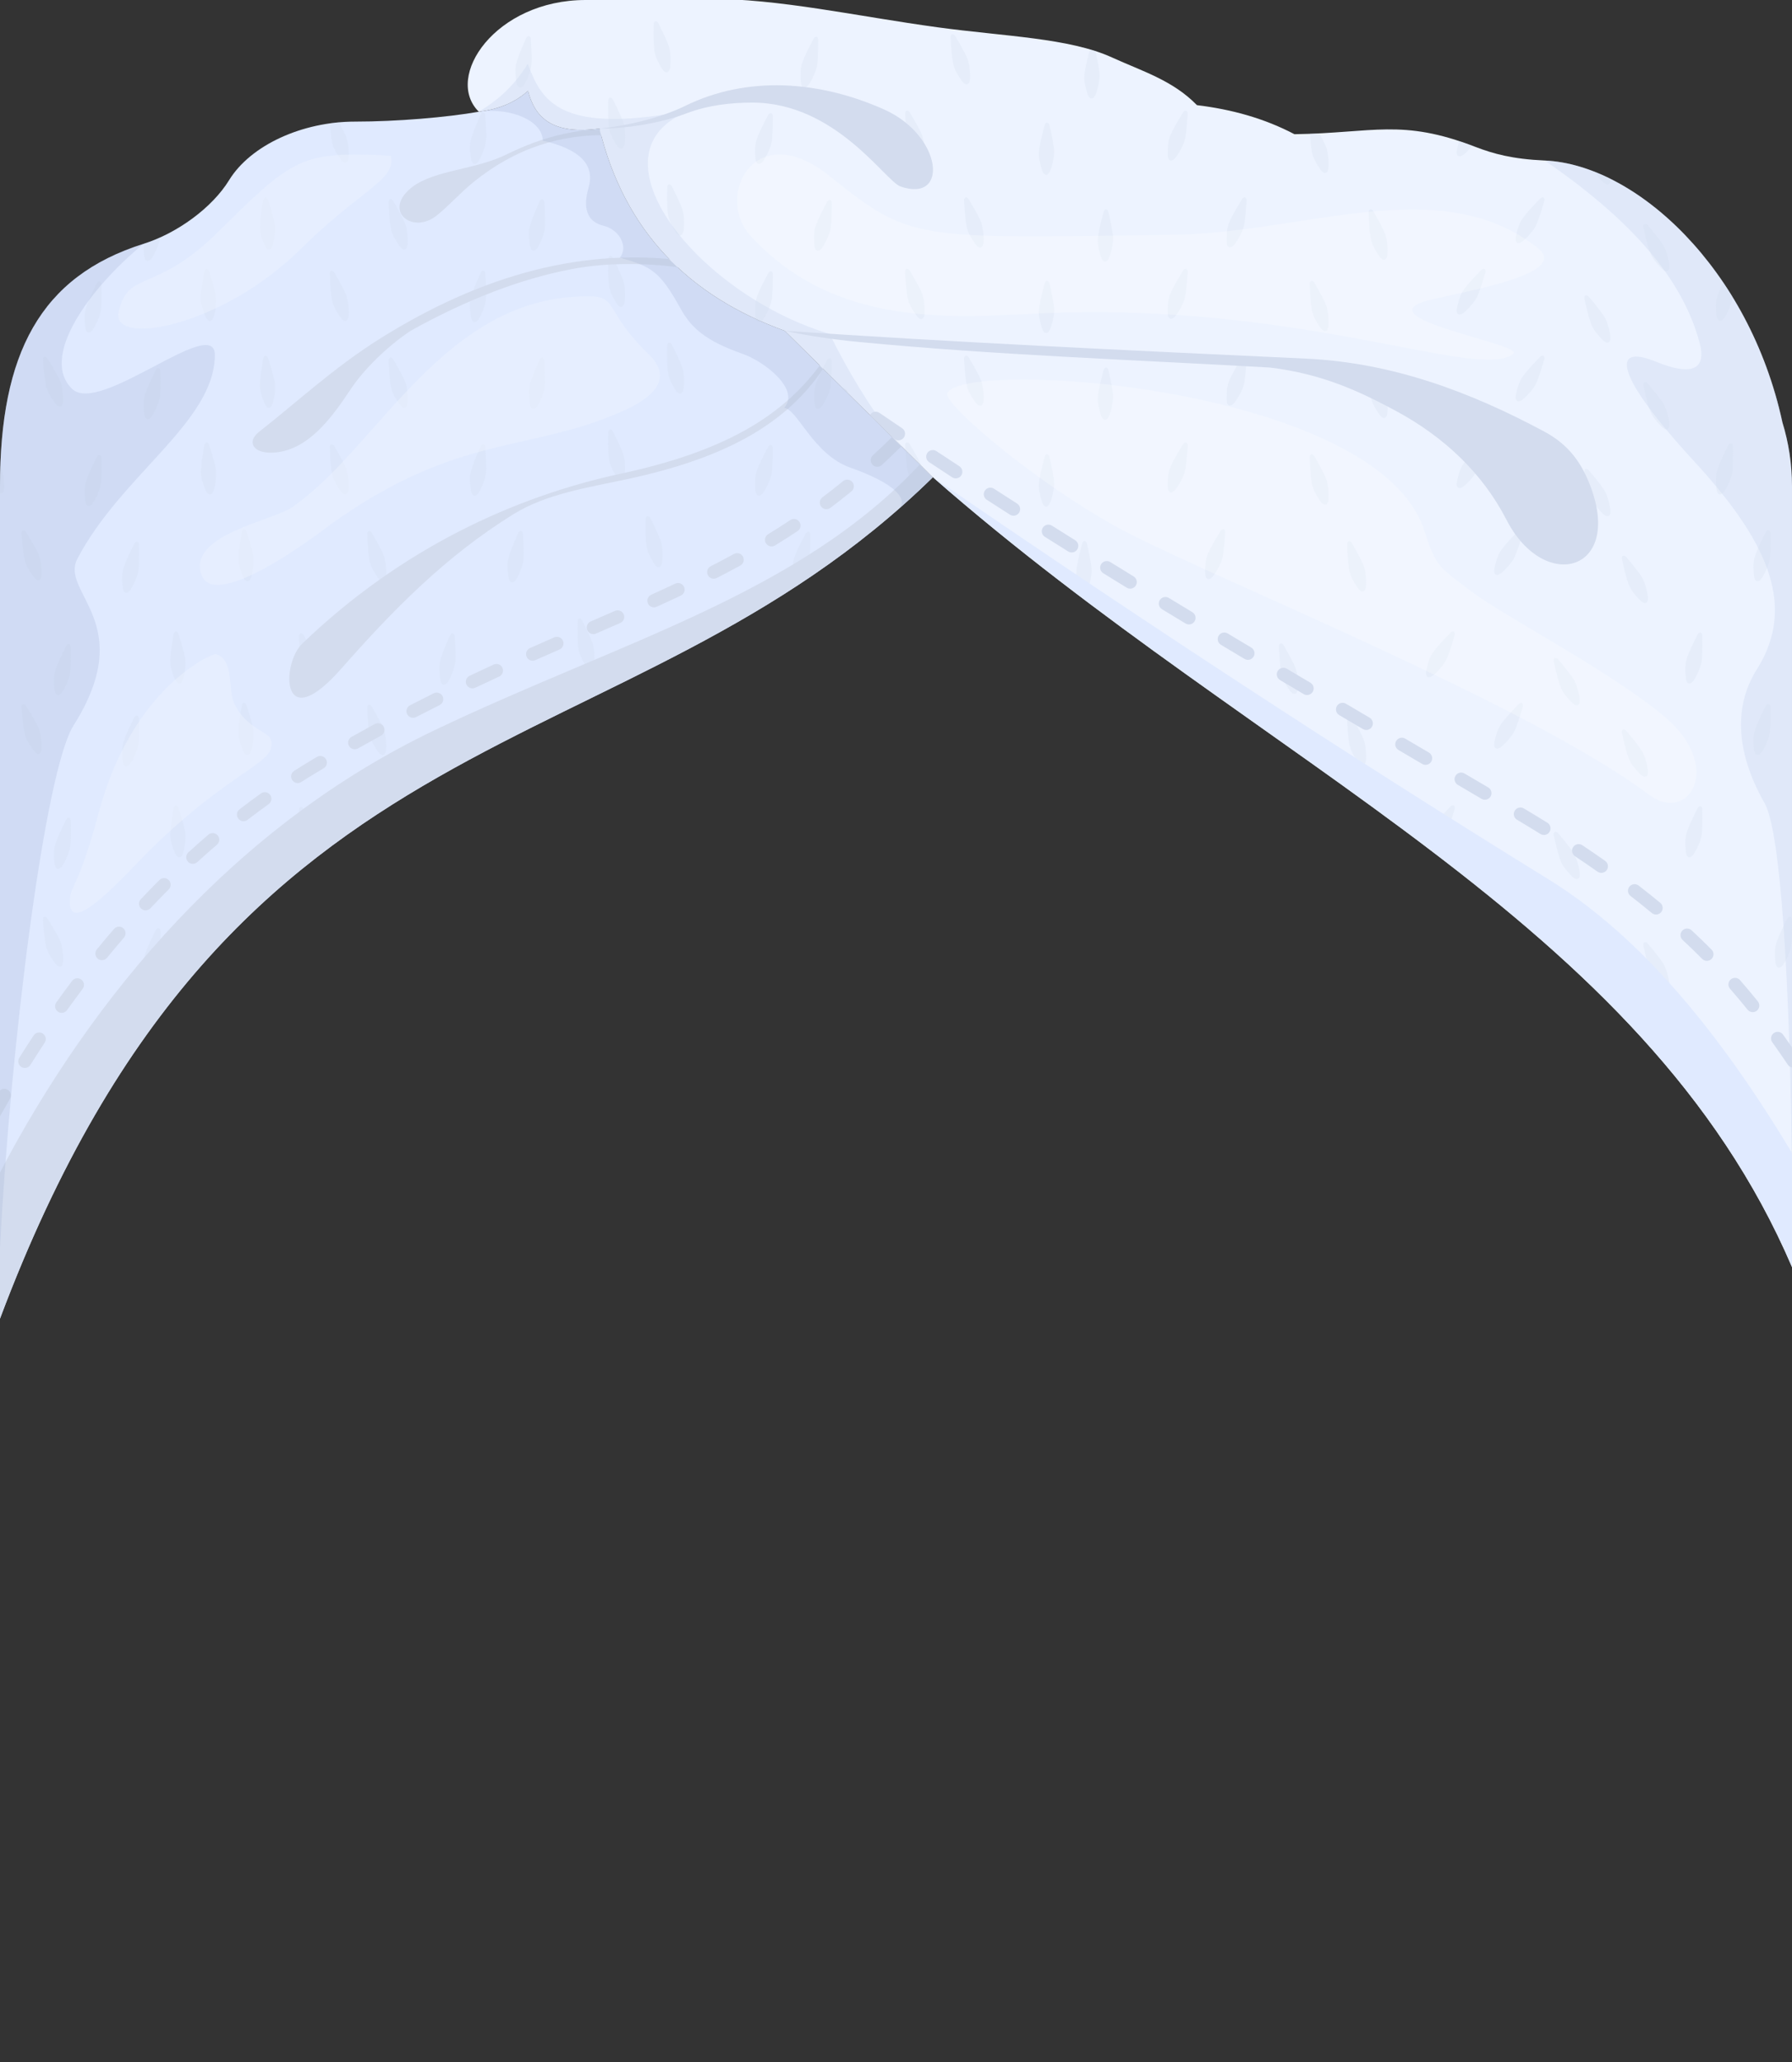<?xml version="1.0" encoding="UTF-8" standalone="no"?><!DOCTYPE svg PUBLIC "-//W3C//DTD SVG 1.1//EN" "http://www.w3.org/Graphics/SVG/1.1/DTD/svg11.dtd"><svg width="100%" height="100%" viewBox="0 0 300 345" version="1.1" xmlns="http://www.w3.org/2000/svg" xmlns:xlink="http://www.w3.org/1999/xlink" xml:space="preserve" xmlns:serif="http://www.serif.com/" style="fill-rule:evenodd;clip-rule:evenodd;stroke-linejoin:round;stroke-miterlimit:2;"><rect x="0" y="0" width="300" height="345" fill="#333333" stroke="none"/><g id="Robe"><g id="Towel"><path d="M156.165,79.854c-51.726,50.651 -116.87,36.071 -156.165,140.769l0,-139.243c0,-22.173 6.702,-35.133 24.038,-40.585c5.591,-1.757 11.481,-6.034 14.306,-10.637c3.635,-5.921 12.326,-9.812 21.092,-9.812c7,-0 15.375,-0.711 20.725,-1.651c3.7,-0.47 6.297,-1.742 8.234,-3.494c1.124,4.367 3.939,7.397 11.96,6.311c4.181,17.184 14.97,28.029 31.01,33.835l24.8,24.507Z" style="fill:#e0eaff;"/><path d="M0.058,77.917c0.039,0.081 0.076,0.159 0.109,0.234c0.483,1.072 0.59,3.014 0.546,3.516c-0.029,0.339 -0.12,0.763 -0.425,0.862c-0.096,0.032 -0.193,0.029 -0.288,-0l-0,-1.149c-0,-1.18 0.019,-2.334 0.058,-3.463Zm84.902,45.844c-0,-0.386 0.026,-0.767 0.099,-1.081c0.345,-1.477 1.442,-3.853 1.696,-4.424c0.06,-0.136 0.229,-0.378 0.463,-0.336c0.188,0.033 0.307,0.289 0.318,0.476c0.008,0.13 0.186,2.564 0.122,3.994c-0.9,0.453 -1.8,0.91 -2.698,1.371Zm68.773,-41.581c-0.082,-0.074 -0.159,-0.16 -0.23,-0.251c-0.179,-0.228 -1.205,-1.653 -1.461,-2.68c-0.276,-1.108 -0.405,-2.864 -0.467,-3.93l2.747,2.714c0.376,0.901 0.486,2.376 0.482,3.136c-0.356,0.34 -0.714,0.677 -1.071,1.011Zm-14.541,-19.099c-0.027,0.57 -0.067,1.129 -0.127,1.557c-0.163,1.165 -1.108,2.865 -1.412,3.266c-0.206,0.271 -0.509,0.581 -0.819,0.503c-0.311,-0.078 -0.438,-0.45 -0.485,-0.83c-0.035,-0.288 -0.179,-2.038 0.132,-3.049c0.26,-0.845 0.796,-1.978 1.256,-2.885l1.455,1.438Zm-11.779,-9.314c-0.14,0.101 -0.293,0.159 -0.449,0.12c-0.221,-0.055 -0.349,-0.261 -0.422,-0.512c0.289,0.133 0.579,0.263 0.871,0.392Zm-70.673,-33.3c0.427,0.769 0.923,1.704 1.195,2.362c0.448,1.087 0.493,3.032 0.433,3.532c-0.041,0.338 -0.145,0.759 -0.453,0.848c-0.307,0.09 -0.605,-0.167 -0.838,-0.471c-0.175,-0.23 -1.184,-1.668 -1.428,-2.697c-0.222,-0.942 -0.333,-2.348 -0.391,-3.405c0.492,-0.068 0.986,-0.124 1.482,-0.169Zm-29.948,19.273c-0.003,0.031 -0.006,0.061 -0.01,0.09c-0.132,1.168 -1.033,2.893 -1.327,3.302c-0.199,0.276 -0.493,0.594 -0.806,0.524c-0.313,-0.07 -0.449,-0.439 -0.506,-0.818c-0.03,-0.204 -0.135,-1.151 -0.09,-2.047c0.91,-0.287 1.828,-0.641 2.739,-1.051Zm52.611,-12.322c-0.315,-0.056 -0.467,-0.419 -0.54,-0.795c-0.056,-0.284 -0.319,-2.02 -0.079,-3.051c0.345,-1.476 1.442,-3.852 1.696,-4.423c0.06,-0.136 0.229,-0.378 0.463,-0.337c0.188,0.034 0.307,0.29 0.318,0.476c0.008,0.138 0.206,2.834 0.109,4.217c-0.082,1.172 -0.908,2.934 -1.184,3.355c-0.187,0.285 -0.467,0.615 -0.783,0.558Zm-54.754,136.419c-0.313,-0.07 -0.449,-0.438 -0.506,-0.817c-0.043,-0.286 -0.231,-2.033 0.053,-3.052c0.408,-1.46 1.606,-3.787 1.884,-4.346c0.066,-0.133 0.245,-0.368 0.477,-0.316c0.187,0.041 0.294,0.302 0.297,0.489c0.003,0.138 0.085,2.84 -0.072,4.217c-0.132,1.168 -1.033,2.892 -1.327,3.301c-0.199,0.277 -0.493,0.594 -0.806,0.524Zm39.541,-37.52c-0.307,0.09 -0.605,-0.167 -0.837,-0.472c-0.176,-0.23 -1.185,-1.667 -1.428,-2.697c-0.349,-1.476 -0.423,-4.092 -0.45,-4.716c-0.006,-0.148 0.036,-0.441 0.265,-0.507c0.183,-0.054 0.404,0.123 0.496,0.285c0.069,0.119 1.446,2.445 1.974,3.727c0.448,1.087 0.493,3.032 0.433,3.532c-0.041,0.338 -0.145,0.758 -0.453,0.848Zm-54.547,19.044c-0.312,-0.07 -0.449,-0.439 -0.505,-0.817c-0.043,-0.287 -0.232,-2.033 0.052,-3.052c0.408,-1.46 1.606,-3.787 1.885,-4.347c0.066,-0.132 0.245,-0.368 0.477,-0.316c0.186,0.042 0.294,0.303 0.297,0.49c0.002,0.137 0.084,2.839 -0.072,4.217c-0.133,1.168 -1.034,2.892 -1.328,3.301c-0.198,0.276 -0.493,0.594 -0.806,0.524Zm43.136,-1.926c-0.308,0.089 -0.606,-0.168 -0.838,-0.472c-0.176,-0.23 -1.185,-1.668 -1.428,-2.697c-0.349,-1.476 -0.423,-4.092 -0.45,-4.716c-0.006,-0.148 0.037,-0.441 0.265,-0.507c0.183,-0.054 0.404,0.122 0.496,0.284c0.069,0.12 1.446,2.446 1.974,3.728c0.449,1.086 0.493,3.031 0.433,3.531c-0.041,0.338 -0.145,0.759 -0.452,0.849Zm-22.743,0.017c-0.319,0.021 -0.555,-0.293 -0.717,-0.641c-0.122,-0.262 -0.799,-1.883 -0.815,-2.941c-0.024,-1.516 0.465,-4.087 0.572,-4.702c0.026,-0.146 0.131,-0.423 0.368,-0.439c0.191,-0.013 0.368,0.207 0.424,0.385c0.041,0.132 0.887,2.699 1.128,4.064c0.204,1.158 -0.17,3.067 -0.336,3.542c-0.112,0.322 -0.304,0.71 -0.624,0.732Zm-19.879,18.264c-0.304,0.1 -0.61,-0.147 -0.852,-0.444c-0.183,-0.224 -1.238,-1.629 -1.514,-2.65c-0.396,-1.463 -0.555,-4.076 -0.602,-4.699c-0.011,-0.148 0.023,-0.441 0.249,-0.515c0.181,-0.06 0.407,0.109 0.505,0.268c0.073,0.118 1.524,2.398 2.093,3.662c0.483,1.072 0.59,3.014 0.546,3.516c-0.029,0.339 -0.12,0.763 -0.425,0.862Zm1.722,23.589c-0.313,-0.07 -0.449,-0.439 -0.506,-0.818c-0.043,-0.286 -0.232,-2.032 0.053,-3.051c0.407,-1.461 1.606,-3.787 1.884,-4.347c0.066,-0.133 0.245,-0.368 0.477,-0.316c0.186,0.042 0.294,0.303 0.297,0.489c0.002,0.138 0.084,2.84 -0.072,4.217c-0.133,1.168 -1.033,2.893 -1.328,3.302c-0.198,0.276 -0.493,0.594 -0.805,0.524Zm115.085,-102.378c-0.31,-0.078 -0.437,-0.45 -0.484,-0.83c-0.035,-0.288 -0.179,-2.038 0.132,-3.05c0.445,-1.449 1.704,-3.744 1.996,-4.296c0.07,-0.131 0.255,-0.361 0.485,-0.303c0.185,0.046 0.286,0.31 0.285,0.496c-0.002,0.138 0.01,2.841 -0.182,4.214c-0.163,1.164 -1.108,2.865 -1.412,3.266c-0.206,0.271 -0.509,0.581 -0.82,0.503Zm-85.516,14.334c-0.319,0.021 -0.555,-0.293 -0.717,-0.641c-0.122,-0.262 -0.799,-1.883 -0.816,-2.941c-0.023,-1.516 0.465,-4.087 0.573,-4.702c0.026,-0.146 0.131,-0.423 0.368,-0.439c0.19,-0.013 0.368,0.207 0.424,0.385c0.041,0.132 0.887,2.699 1.128,4.064c0.204,1.158 -0.17,3.067 -0.336,3.542c-0.112,0.322 -0.304,0.71 -0.624,0.732Zm44.23,0.191c-0.315,-0.056 -0.467,-0.419 -0.54,-0.794c-0.055,-0.285 -0.319,-2.021 -0.079,-3.052c0.345,-1.476 1.442,-3.852 1.696,-4.423c0.06,-0.136 0.229,-0.378 0.463,-0.336c0.188,0.033 0.307,0.289 0.318,0.476c0.008,0.137 0.206,2.833 0.109,4.216c-0.082,1.173 -0.908,2.934 -1.184,3.355c-0.187,0.285 -0.467,0.615 -0.783,0.558Zm-32.899,16.909c-0.308,0.09 -0.606,-0.167 -0.838,-0.471c-0.176,-0.23 -1.185,-1.668 -1.428,-2.697c-0.349,-1.476 -0.423,-4.092 -0.45,-4.716c-0.006,-0.149 0.037,-0.441 0.265,-0.508c0.183,-0.053 0.404,0.123 0.496,0.285c0.069,0.12 1.446,2.446 1.974,3.727c0.449,1.087 0.493,3.032 0.433,3.532c-0.041,0.338 -0.145,0.759 -0.452,0.848Zm80.461,-16.914c-0.311,-0.078 -0.438,-0.451 -0.485,-0.831c-0.035,-0.287 -0.179,-2.038 0.132,-3.049c0.445,-1.449 1.704,-3.744 1.996,-4.296c0.07,-0.131 0.255,-0.362 0.486,-0.304c0.185,0.047 0.286,0.31 0.284,0.497c-0.002,0.138 0.01,2.841 -0.182,4.214c-0.162,1.164 -1.107,2.864 -1.412,3.266c-0.206,0.271 -0.508,0.581 -0.819,0.503Zm-103.204,16.932c-0.319,0.021 -0.555,-0.294 -0.717,-0.641c-0.122,-0.262 -0.799,-1.883 -0.815,-2.941c-0.024,-1.516 0.465,-4.087 0.572,-4.702c0.026,-0.147 0.131,-0.423 0.368,-0.439c0.191,-0.013 0.368,0.207 0.424,0.385c0.041,0.131 0.887,2.699 1.128,4.064c0.204,1.158 -0.17,3.067 -0.336,3.542c-0.112,0.322 -0.304,0.71 -0.624,0.732Zm80.313,-19.485c-0.312,0.071 -0.594,-0.203 -0.808,-0.52c-0.162,-0.24 -1.084,-1.735 -1.266,-2.778c-0.26,-1.493 -0.18,-4.109 -0.169,-4.734c0.002,-0.148 0.062,-0.438 0.294,-0.491c0.186,-0.042 0.396,0.147 0.479,0.314c0.061,0.124 1.298,2.527 1.749,3.838c0.383,1.111 0.312,3.055 0.223,3.551c-0.061,0.335 -0.19,0.749 -0.502,0.82Zm-36.082,19.676c-0.316,-0.056 -0.468,-0.419 -0.541,-0.795c-0.055,-0.284 -0.319,-2.02 -0.078,-3.051c0.344,-1.476 1.441,-3.852 1.695,-4.423c0.061,-0.136 0.229,-0.378 0.463,-0.337c0.188,0.034 0.307,0.29 0.318,0.476c0.008,0.138 0.206,2.834 0.109,4.217c-0.082,1.172 -0.908,2.934 -1.184,3.355c-0.187,0.285 -0.467,0.615 -0.782,0.558Zm-53.212,-15.4c-0.312,-0.07 -0.449,-0.439 -0.505,-0.817c-0.043,-0.287 -0.232,-2.033 0.052,-3.052c0.408,-1.46 1.606,-3.787 1.885,-4.347c0.066,-0.132 0.244,-0.368 0.477,-0.316c0.186,0.042 0.294,0.303 0.297,0.49c0.002,0.137 0.084,2.839 -0.072,4.217c-0.133,1.168 -1.034,2.892 -1.328,3.301c-0.199,0.276 -0.493,0.594 -0.806,0.524Zm-6.275,-14.52c-0.313,-0.07 -0.449,-0.438 -0.506,-0.817c-0.043,-0.286 -0.232,-2.033 0.053,-3.052c0.408,-1.46 1.606,-3.787 1.884,-4.346c0.066,-0.133 0.245,-0.368 0.477,-0.316c0.187,0.041 0.294,0.302 0.297,0.489c0.002,0.138 0.084,2.84 -0.072,4.217c-0.132,1.168 -1.033,2.892 -1.327,3.301c-0.199,0.277 -0.493,0.594 -0.806,0.524Zm43.135,-1.926c-0.307,0.09 -0.605,-0.167 -0.838,-0.471c-0.175,-0.231 -1.184,-1.668 -1.428,-2.698c-0.348,-1.476 -0.423,-4.092 -0.449,-4.716c-0.007,-0.148 0.036,-0.44 0.265,-0.507c0.183,-0.054 0.403,0.123 0.496,0.285c0.068,0.119 1.445,2.445 1.974,3.727c0.448,1.087 0.493,3.032 0.433,3.532c-0.041,0.338 -0.145,0.758 -0.453,0.848Zm-22.742,0.017c-0.32,0.022 -0.555,-0.293 -0.717,-0.64c-0.122,-0.263 -0.799,-1.883 -0.816,-2.941c-0.024,-1.516 0.465,-4.087 0.573,-4.703c0.026,-0.146 0.13,-0.422 0.368,-0.438c0.19,-0.013 0.368,0.206 0.423,0.384c0.042,0.132 0.887,2.699 1.128,4.064c0.205,1.158 -0.169,3.067 -0.335,3.543c-0.112,0.321 -0.304,0.709 -0.624,0.731Zm-28.609,14.308c-0.305,0.1 -0.61,-0.148 -0.853,-0.444c-0.183,-0.224 -1.238,-1.629 -1.514,-2.65c-0.396,-1.464 -0.555,-4.076 -0.601,-4.699c-0.012,-0.148 0.022,-0.442 0.248,-0.516c0.182,-0.059 0.408,0.11 0.505,0.269c0.073,0.117 1.524,2.398 2.093,3.662c0.483,1.071 0.59,3.014 0.547,3.516c-0.03,0.339 -0.121,0.762 -0.425,0.862Zm72.839,-14.116c-0.315,-0.057 -0.467,-0.419 -0.54,-0.795c-0.056,-0.284 -0.319,-2.021 -0.079,-3.051c0.345,-1.477 1.442,-3.853 1.696,-4.424c0.06,-0.135 0.229,-0.378 0.463,-0.336c0.188,0.033 0.307,0.29 0.318,0.476c0.008,0.138 0.206,2.833 0.109,4.216c-0.082,1.173 -0.908,2.934 -1.184,3.356c-0.187,0.284 -0.467,0.614 -0.783,0.558Zm24.671,-2.559c-0.313,0.072 -0.594,-0.202 -0.809,-0.52c-0.162,-0.24 -1.084,-1.735 -1.265,-2.777c-0.261,-1.494 -0.18,-4.11 -0.17,-4.735c0.003,-0.148 0.063,-0.437 0.295,-0.49c0.186,-0.043 0.395,0.146 0.478,0.314c0.062,0.123 1.298,2.527 1.75,3.837c0.383,1.112 0.312,3.056 0.223,3.551c-0.061,0.335 -0.19,0.749 -0.502,0.82Zm-39.884,16.87c-0.307,0.089 -0.605,-0.168 -0.837,-0.472c-0.176,-0.23 -1.185,-1.668 -1.428,-2.697c-0.349,-1.476 -0.423,-4.092 -0.45,-4.716c-0.006,-0.148 0.036,-0.441 0.265,-0.507c0.183,-0.054 0.404,0.122 0.496,0.284c0.069,0.12 1.446,2.446 1.974,3.728c0.448,1.086 0.493,3.031 0.433,3.531c-0.041,0.338 -0.145,0.759 -0.453,0.849Zm-54.547,19.044c-0.312,-0.07 -0.449,-0.439 -0.505,-0.818c-0.043,-0.286 -0.232,-2.032 0.052,-3.051c0.408,-1.461 1.606,-3.787 1.885,-4.347c0.066,-0.133 0.245,-0.368 0.477,-0.316c0.186,0.042 0.294,0.303 0.297,0.489c0.002,0.138 0.084,2.84 -0.072,4.217c-0.133,1.168 -1.034,2.893 -1.328,3.302c-0.198,0.276 -0.493,0.594 -0.806,0.524Zm89.294,-4.276c-0.312,0.071 -0.594,-0.203 -0.808,-0.52c-0.162,-0.24 -1.084,-1.735 -1.266,-2.778c-0.26,-1.493 -0.18,-4.109 -0.169,-4.734c0.002,-0.148 0.062,-0.438 0.294,-0.491c0.186,-0.042 0.396,0.147 0.479,0.314c0.061,0.124 1.298,2.527 1.749,3.838c0.383,1.111 0.313,3.055 0.223,3.551c-0.06,0.335 -0.19,0.748 -0.502,0.82Zm-92.373,14.11c-0.305,0.1 -0.61,-0.147 -0.853,-0.444c-0.183,-0.224 -1.238,-1.629 -1.514,-2.65c-0.396,-1.464 -0.555,-4.076 -0.601,-4.699c-0.012,-0.148 0.022,-0.442 0.248,-0.516c0.182,-0.059 0.408,0.11 0.505,0.269c0.073,0.118 1.524,2.398 2.093,3.662c0.483,1.072 0.59,3.014 0.547,3.516c-0.03,0.339 -0.121,0.762 -0.425,0.862Zm14.491,2.121c-0.312,-0.07 -0.449,-0.438 -0.505,-0.817c-0.043,-0.287 -0.232,-2.033 0.052,-3.052c0.408,-1.46 1.606,-3.787 1.885,-4.346c0.066,-0.133 0.244,-0.368 0.477,-0.317c0.186,0.042 0.294,0.303 0.297,0.49c0.002,0.138 0.084,2.839 -0.072,4.217c-0.133,1.168 -1.034,2.892 -1.328,3.301c-0.199,0.276 -0.493,0.594 -0.806,0.524Zm20.393,-1.909c-0.319,0.022 -0.555,-0.293 -0.717,-0.64c-0.122,-0.263 -0.799,-1.884 -0.816,-2.941c-0.023,-1.516 0.465,-4.088 0.573,-4.703c0.026,-0.146 0.131,-0.422 0.368,-0.439c0.19,-0.013 0.368,0.207 0.424,0.385c0.041,0.132 0.887,2.699 1.128,4.064c0.204,1.158 -0.17,3.067 -0.336,3.543c-0.112,0.321 -0.304,0.709 -0.624,0.731Zm3.594,-84.588c-0.32,0.022 -0.555,-0.293 -0.717,-0.64c-0.122,-0.262 -0.799,-1.883 -0.816,-2.941c-0.023,-1.516 0.465,-4.087 0.573,-4.703c0.026,-0.146 0.13,-0.422 0.368,-0.438c0.19,-0.013 0.368,0.206 0.423,0.385c0.042,0.131 0.887,2.699 1.128,4.064c0.205,1.157 -0.169,3.066 -0.335,3.542c-0.112,0.321 -0.304,0.71 -0.624,0.731Zm12.873,11.938c-0.307,0.09 -0.605,-0.167 -0.838,-0.471c-0.175,-0.23 -1.184,-1.668 -1.428,-2.697c-0.348,-1.476 -0.423,-4.092 -0.449,-4.716c-0.007,-0.149 0.036,-0.441 0.265,-0.508c0.183,-0.053 0.403,0.123 0.496,0.285c0.068,0.12 1.445,2.446 1.974,3.728c0.448,1.086 0.493,3.031 0.433,3.531c-0.041,0.338 -0.145,0.759 -0.453,0.848Zm9.869,-11.955c-0.307,0.09 -0.605,-0.167 -0.837,-0.471c-0.176,-0.23 -1.185,-1.668 -1.429,-2.698c-0.348,-1.475 -0.423,-4.091 -0.449,-4.716c-0.007,-0.148 0.036,-0.44 0.265,-0.507c0.183,-0.053 0.403,0.123 0.496,0.285c0.069,0.12 1.445,2.446 1.974,3.727c0.448,1.087 0.493,3.032 0.433,3.532c-0.041,0.338 -0.145,0.758 -0.453,0.848Zm-53.004,13.882c-0.313,-0.07 -0.449,-0.439 -0.506,-0.818c-0.043,-0.286 -0.232,-2.032 0.053,-3.051c0.408,-1.461 1.606,-3.787 1.884,-4.347c0.066,-0.133 0.245,-0.368 0.477,-0.316c0.187,0.042 0.294,0.303 0.297,0.489c0.002,0.138 0.084,2.84 -0.072,4.217c-0.132,1.169 -1.033,2.893 -1.327,3.302c-0.199,0.276 -0.493,0.594 -0.806,0.524Zm64.623,-1.718c-0.315,-0.056 -0.467,-0.419 -0.54,-0.795c-0.056,-0.284 -0.319,-2.02 -0.079,-3.051c0.345,-1.476 1.442,-3.852 1.696,-4.423c0.06,-0.136 0.229,-0.378 0.463,-0.337c0.188,0.034 0.307,0.29 0.318,0.476c0.008,0.138 0.206,2.834 0.109,4.217c-0.082,1.172 -0.908,2.934 -1.184,3.355c-0.187,0.285 -0.467,0.615 -0.783,0.558Zm-44.23,-0.191c-0.32,0.021 -0.555,-0.294 -0.717,-0.641c-0.122,-0.262 -0.799,-1.883 -0.816,-2.941c-0.024,-1.516 0.465,-4.087 0.573,-4.702c0.026,-0.146 0.13,-0.423 0.368,-0.439c0.19,-0.013 0.368,0.207 0.423,0.385c0.042,0.132 0.887,2.699 1.128,4.064c0.205,1.158 -0.169,3.067 -0.335,3.542c-0.112,0.322 -0.304,0.71 -0.624,0.732Zm68.901,-2.367c-0.313,0.071 -0.594,-0.203 -0.809,-0.52c-0.162,-0.24 -1.084,-1.735 -1.265,-2.778c-0.261,-1.493 -0.18,-4.109 -0.17,-4.734c0.003,-0.148 0.063,-0.438 0.295,-0.491c0.186,-0.042 0.395,0.147 0.478,0.314c0.062,0.124 1.298,2.527 1.75,3.838c0.383,1.111 0.312,3.055 0.223,3.551c-0.061,0.335 -0.19,0.748 -0.502,0.82Zm-14.802,-9.397c-0.315,-0.056 -0.467,-0.419 -0.54,-0.795c-0.055,-0.284 -0.319,-2.021 -0.079,-3.051c0.345,-1.477 1.442,-3.853 1.696,-4.424c0.06,-0.135 0.229,-0.378 0.463,-0.336c0.188,0.034 0.307,0.29 0.318,0.476c0.008,0.138 0.206,2.834 0.109,4.216c-0.082,1.173 -0.908,2.935 -1.184,3.356c-0.187,0.284 -0.467,0.614 -0.783,0.558Zm-64.623,28.193c-0.313,-0.07 -0.449,-0.439 -0.506,-0.818c-0.043,-0.286 -0.231,-2.032 0.053,-3.052c0.408,-1.46 1.606,-3.786 1.884,-4.346c0.066,-0.133 0.245,-0.368 0.477,-0.316c0.187,0.042 0.294,0.302 0.297,0.489c0.003,0.138 0.085,2.84 -0.072,4.217c-0.132,1.168 -1.033,2.893 -1.327,3.302c-0.199,0.276 -0.493,0.594 -0.806,0.524Zm89.294,-4.276c-0.313,0.071 -0.594,-0.203 -0.809,-0.521c-0.161,-0.24 -1.083,-1.735 -1.265,-2.777c-0.261,-1.494 -0.18,-4.11 -0.17,-4.734c0.003,-0.149 0.063,-0.438 0.295,-0.491c0.186,-0.043 0.396,0.147 0.479,0.314c0.061,0.123 1.298,2.527 1.749,3.837c0.383,1.112 0.312,3.056 0.223,3.552c-0.061,0.335 -0.19,0.748 -0.502,0.82Zm-46.159,2.349c-0.307,0.09 -0.605,-0.167 -0.837,-0.471c-0.176,-0.23 -1.185,-1.668 -1.429,-2.698c-0.348,-1.475 -0.423,-4.091 -0.449,-4.716c-0.007,-0.148 0.036,-0.44 0.265,-0.507c0.183,-0.053 0.403,0.123 0.496,0.285c0.069,0.12 1.445,2.446 1.974,3.727c0.448,1.087 0.493,3.032 0.433,3.532c-0.041,0.338 -0.145,0.758 -0.453,0.848Zm-57.627,-0.194c-0.304,0.099 -0.61,-0.148 -0.852,-0.445c-0.183,-0.224 -1.238,-1.628 -1.514,-2.65c-0.396,-1.463 -0.555,-4.076 -0.602,-4.699c-0.011,-0.148 0.023,-0.441 0.249,-0.515c0.181,-0.06 0.407,0.11 0.505,0.269c0.073,0.117 1.524,2.397 2.093,3.661c0.483,1.072 0.59,3.015 0.546,3.516c-0.029,0.339 -0.12,0.763 -0.425,0.863Zm34.885,0.211c-0.32,0.022 -0.555,-0.293 -0.717,-0.64c-0.122,-0.262 -0.799,-1.883 -0.816,-2.941c-0.023,-1.516 0.465,-4.087 0.573,-4.703c0.026,-0.146 0.13,-0.422 0.368,-0.438c0.19,-0.013 0.368,0.206 0.423,0.385c0.042,0.131 0.887,2.699 1.128,4.064c0.205,1.157 -0.169,3.066 -0.335,3.542c-0.112,0.321 -0.304,0.71 -0.624,0.731Zm44.23,0.192c-0.315,-0.056 -0.467,-0.419 -0.54,-0.795c-0.055,-0.284 -0.319,-2.021 -0.079,-3.051c0.345,-1.477 1.442,-3.853 1.696,-4.424c0.06,-0.135 0.229,-0.378 0.463,-0.336c0.188,0.034 0.307,0.29 0.318,0.476c0.008,0.138 0.206,2.834 0.109,4.216c-0.082,1.173 -0.908,2.935 -1.184,3.356c-0.187,0.284 -0.467,0.614 -0.783,0.558Z" style="fill:#d3dcee;fill-opacity:0.25;"/><path d="M138.033,60.017l0.686,0.237c-6.723,11.217 -18.489,16.655 -33.896,19.952c-6.376,1.365 -13.35,2.424 -18.795,5.785c-11.394,7.032 -20.249,16.076 -28.923,25.917c-10.19,11.562 -9.999,-0.863 -6.52,-4.206c16.641,-15.99 35.597,-24.633 53.408,-28.464c16.98,-3.653 27.387,-9.511 34.04,-19.221Zm-21.851,-16.17l0.101,1.271c-6.658,-1.121 -13.973,-1.362 -20.655,-0.077c-8.406,1.618 -17.351,4.996 -26.885,10.306c-3.882,2.583 -7.835,6.445 -10.075,9.835c-3.364,5.089 -7.147,9.977 -12.501,10.517c-3.778,0.381 -4.955,-1.76 -2.824,-3.426c6.326,-4.945 12.525,-10.75 20.193,-15.565c16.943,-10.642 34.42,-15.682 52.646,-12.861Zm-13.853,-21.211c-8.39,-0.311 -16.095,2.195 -23.043,7.813c-2.23,1.803 -4.319,4.157 -6.225,5.649c-3.871,3.031 -8.606,-0.495 -4.748,-4.207c3.487,-3.354 10.242,-3.288 15.746,-5.709c1.82,-0.8 9.17,-4.895 18.306,-4.507l-0.036,0.961Zm51.66,55.068l2.176,2.15c-51.726,50.651 -116.87,36.071 -156.165,140.769l-0,-24.46c15.486,-29.552 39.412,-58.099 72.861,-74.043c31.135,-14.842 60.749,-22.667 81.128,-44.416Z" style="fill:#d3dcee;"/><path d="M-0,182.439c0.347,-0.298 0.858,-0.36 1.275,-0.118c0.528,0.306 0.708,0.983 0.402,1.51c-0.567,0.978 -1.126,1.961 -1.677,2.95l-0,-4.342Zm150.912,-107.776c-0.017,0.02 -0.036,0.04 -0.055,0.059c-1.081,1.068 -2.161,2.097 -3.241,3.089c-0.45,0.412 -1.149,0.382 -1.562,-0.067c-0.412,-0.449 -0.383,-1.149 0.067,-1.561c1.06,-0.974 2.121,-1.984 3.182,-3.033c0.013,-0.013 0.027,-0.025 0.04,-0.037l1.569,1.55Zm-28.033,18.018c0.535,-0.293 1.207,-0.096 1.5,0.44c0.292,0.535 0.095,1.207 -0.44,1.499c-1.306,0.714 -2.623,1.408 -3.951,2.087c-0.543,0.278 -1.209,0.062 -1.487,-0.481c-0.277,-0.543 -0.062,-1.209 0.481,-1.487c1.31,-0.67 2.609,-1.354 3.897,-2.058Zm-19.923,9.526c0.558,-0.245 1.21,0.009 1.455,0.568c0.245,0.559 -0.01,1.211 -0.568,1.456c-1.341,0.587 -2.697,1.178 -4.071,1.775c-0.559,0.243 -1.211,-0.013 -1.454,-0.573c-0.243,-0.559 0.014,-1.211 0.573,-1.454c1.371,-0.596 2.726,-1.186 4.065,-1.772Zm38.184,-21.708c0.472,-0.386 1.169,-0.315 1.555,0.157c0.385,0.473 0.315,1.169 -0.157,1.555c-1.174,0.958 -2.349,1.878 -3.527,2.765c-0.487,0.366 -1.181,0.268 -1.547,-0.219c-0.367,-0.487 -0.269,-1.181 0.218,-1.547c1.155,-0.87 2.307,-1.772 3.458,-2.711Zm-58.496,30.687c0.554,-0.256 1.211,-0.014 1.466,0.54c0.256,0.554 0.014,1.211 -0.54,1.467c-1.319,0.608 -2.655,1.233 -4.008,1.876c-0.551,0.261 -1.21,0.027 -1.472,-0.524c-0.262,-0.551 -0.027,-1.211 0.524,-1.473c1.36,-0.646 2.704,-1.274 4.03,-1.886Zm-10.034,4.808c0.546,-0.272 1.21,-0.05 1.482,0.496c0.272,0.546 0.05,1.21 -0.495,1.482c-1.298,0.648 -2.613,1.314 -3.943,2.002c-0.542,0.279 -1.21,0.067 -1.489,-0.475c-0.28,-0.542 -0.068,-1.209 0.474,-1.489c1.341,-0.692 2.664,-1.363 3.971,-2.016Zm40.427,-18.342c0.552,-0.26 1.211,-0.023 1.471,0.529c0.26,0.551 0.024,1.21 -0.528,1.471c-1.334,0.628 -2.681,1.25 -4.043,1.868c-0.555,0.252 -1.211,0.005 -1.463,-0.55c-0.252,-0.556 -0.005,-1.211 0.55,-1.463c1.352,-0.614 2.69,-1.23 4.013,-1.855Zm19.264,-10.638c0.508,-0.337 1.195,-0.199 1.532,0.309c0.338,0.508 0.199,1.195 -0.309,1.532c-1.252,0.832 -2.51,1.633 -3.776,2.408c-0.52,0.318 -1.201,0.155 -1.519,-0.365c-0.319,-0.521 -0.155,-1.202 0.365,-1.52c1.243,-0.761 2.478,-1.547 3.707,-2.364Zm-39.515,19.625c0.559,-0.245 1.211,0.01 1.456,0.569c0.245,0.559 -0.01,1.211 -0.569,1.456c-1.334,0.584 -2.685,1.18 -4.053,1.789c-0.557,0.248 -1.211,-0.003 -1.459,-0.56c-0.248,-0.557 0.003,-1.211 0.56,-1.459c1.372,-0.611 2.727,-1.208 4.065,-1.795Zm-30.049,14.5c0.536,-0.292 1.208,-0.094 1.499,0.442c0.292,0.536 0.094,1.207 -0.442,1.499c-1.274,0.693 -2.563,1.407 -3.868,2.142c-0.531,0.299 -1.205,0.111 -1.505,-0.42c-0.299,-0.532 -0.111,-1.206 0.42,-1.506c1.315,-0.74 2.613,-1.459 3.896,-2.157Zm-9.679,5.501c0.525,-0.311 1.203,-0.138 1.514,0.387c0.311,0.524 0.138,1.203 -0.387,1.514c-0.215,0.128 -0.431,0.256 -0.648,0.385c-1.044,0.623 -2.078,1.261 -3.103,1.916c-0.514,0.328 -1.197,0.178 -1.526,-0.336c-0.328,-0.514 -0.177,-1.198 0.337,-1.527c1.044,-0.666 2.097,-1.317 3.16,-1.951c0.218,-0.13 0.436,-0.259 0.653,-0.388Zm-33.976,28.788c0.399,-0.462 1.098,-0.512 1.559,-0.113c0.461,0.398 0.512,1.097 0.113,1.558c-0.959,1.11 -1.904,2.234 -2.835,3.374c-0.387,0.472 -1.083,0.542 -1.556,0.156c-0.472,-0.386 -0.542,-1.083 -0.156,-1.555c0.945,-1.155 1.903,-2.296 2.875,-3.42Zm24.604,-22.682c0.495,-0.355 1.186,-0.242 1.542,0.254c0.356,0.496 0.242,1.187 -0.254,1.542c-1.19,0.854 -2.366,1.73 -3.529,2.626c-0.482,0.373 -1.177,0.283 -1.55,-0.2c-0.372,-0.483 -0.282,-1.177 0.201,-1.55c1.182,-0.912 2.379,-1.803 3.59,-2.672Zm-31.615,31.372c0.367,-0.487 1.06,-0.585 1.548,-0.218c0.487,0.367 0.584,1.061 0.217,1.548c-0.883,1.172 -1.753,2.357 -2.609,3.555c-0.354,0.496 -1.045,0.611 -1.541,0.256c-0.497,-0.354 -0.612,-1.045 -0.257,-1.541c0.867,-1.214 1.748,-2.414 2.642,-3.6Zm22.816,-24.468c0.464,-0.396 1.162,-0.342 1.558,0.122c0.396,0.464 0.342,1.162 -0.122,1.558c-1.114,0.952 -2.214,1.923 -3.3,2.913c-0.45,0.411 -1.15,0.379 -1.561,-0.072c-0.411,-0.451 -0.379,-1.15 0.072,-1.561c1.104,-1.006 2.221,-1.993 3.353,-2.96Zm-8.202,7.593c0.431,-0.431 1.131,-0.431 1.563,-0c0.431,0.431 0.431,1.131 0,1.563c-1.036,1.036 -2.058,2.09 -3.067,3.161c-0.418,0.444 -1.118,0.465 -1.562,0.046c-0.444,-0.418 -0.465,-1.118 -0.047,-1.562c1.024,-1.086 2.061,-2.156 3.113,-3.208Zm-21.048,25.994c0.336,-0.509 1.022,-0.649 1.531,-0.313c0.509,0.336 0.65,1.022 0.313,1.531c-0.809,1.225 -1.604,2.462 -2.387,3.709c-0.324,0.517 -1.006,0.674 -1.523,0.35c-0.517,-0.324 -0.673,-1.007 -0.349,-1.524c0.791,-1.262 1.596,-2.513 2.415,-3.753Z" style="fill:#d3dcee;"/><path d="M80.486,18.651c3.528,-0.501 6.029,-1.75 7.909,-3.45c1.124,4.367 3.939,7.397 11.96,6.311c4.181,17.184 14.97,28.029 31.01,33.835l24.8,24.507c-1.82,1.783 -3.657,3.484 -5.508,5.113c1.172,-1.519 -0.674,-4.03 -8.323,-6.733c-6.157,-2.176 -8.787,-9.685 -11.04,-10c2.683,-3.102 -3.303,-7.743 -6.98,-9.032c-6.221,-2.181 -8.599,-4.346 -10.385,-7.579c-3.538,-6.4 -4.943,-7.013 -10.171,-8.518c1.475,-1.733 0.006,-4.66 -2.707,-5.328c-3.623,-0.892 -3.13,-4.242 -2.507,-6.439c1.392,-4.912 -3.599,-6.85 -7.679,-7.81c-0.067,-3.398 -5.384,-5.488 -10.379,-4.877Zm69.514,66.89c-1.071,0.931 -2.148,1.838 -3.229,2.722l3.229,-2.722Zm-150,123.235l0,-127.396c0,-22.173 6.702,-35.133 24.038,-40.585c-9.103,7.446 -17.46,19.024 -11.944,24.288c4.654,4.442 23.914,-12.623 23.876,-5.665c-0.06,11.183 -15.636,20.002 -23.007,34.052c-3.016,5.75 10.254,10.668 -0.652,27.912c-4.808,7.603 -10.568,53.513 -12.311,87.394Z" style="fill:#a2b3d5;fill-opacity:0.25;"/><path d="M104.48,68.676c-15.838,7.142 -27.602,3.653 -49.172,19.087c-0.016,0.011 -19.399,15.214 -21.627,8.284c-2.113,-6.574 11.866,-8.892 15.179,-11.148c14.451,-9.841 25.624,-35.93 50.222,-35.295c4.239,0.11 2.431,2.83 9.388,9.546c1.668,1.611 5.007,5.469 -3.99,9.526Zm-39.071,-42.616c1.037,4.025 -4.987,5.621 -15.024,15.554c-13.359,13.22 -31.754,16.322 -30.529,10.645c1.543,-7.159 6.109,-3.042 16.548,-13.343c12.665,-12.497 13.91,-13.671 29.005,-12.856Zm-20.131,97.552c1.385,4.141 -5.726,4.456 -20.007,18.437c-3.868,3.787 -14.274,15.819 -13.536,8.166c0.2,-2.075 1.667,-2.502 4.779,-14.185c5.612,-21.069 19.062,-26.746 19.626,-26.584c2.916,0.838 2.139,5.492 2.837,7.599c1.448,4.368 5.928,5.451 6.301,6.567Z" style="fill:#f1f6ff;fill-opacity:0.4;"/><path d="M80.161,18.695c-5.881,-5.804 2.762,-18.695 17.882,-18.695l20.27,-0.215c12.294,-0 24.89,2.905 38.695,4.788c11.177,1.524 21.991,1.768 29.161,5.043c5.029,2.298 10.161,3.812 14.214,7.979c5.787,0.698 11.27,2.205 16.323,4.86c13.261,-0.199 17.919,-2.645 30.262,2.109c3.036,1.169 6.229,2.052 11.646,2.293c15.258,0.678 34.214,18.073 39.78,43.809c1.044,3.388 1.606,6.986 1.606,10.714l0,130.615c-24.973,-58.293 -88.484,-83.65 -143.825,-132.15c-0.003,0.003 -0.006,0.006 -0.01,0.009l-24.8,-24.507c-16.04,-5.806 -26.829,-16.651 -31.01,-33.835c-8.021,1.086 -10.836,-1.944 -11.96,-6.311c-1.937,1.752 -4.534,3.024 -8.234,3.494Z" style="fill:#edf3ff;"/><path d="M149.77,73.534l-18.405,-18.187c-16.04,-5.806 -26.829,-16.651 -31.01,-33.835c-8.021,1.086 -10.836,-1.944 -11.96,-6.311c-1.937,1.752 -4.534,3.024 -8.234,3.494c2.982,-1.793 5.805,-4.142 8.194,-8.013c2.295,6.011 5.068,12.29 27.935,7.568c-19.066,6.288 -0.114,30.81 22.592,37.617c3.135,6.342 6.739,12.254 10.888,17.667Zm108.844,-46.677c15.258,0.678 34.214,18.073 39.78,43.809c1.044,3.388 1.606,6.986 1.606,10.714l0,115.847c-0.299,-32.795 -1.895,-58.116 -4.575,-62.825c-5.289,-9.291 -4.819,-16.874 -1.305,-22.413c6.991,-11.019 1.198,-22.109 -10.651,-34.972c-13.164,-14.292 -13.786,-19.563 -6.303,-16.52c6.845,2.783 8.373,0.715 7.39,-3.044c-3.096,-11.831 -12.989,-21.664 -25.942,-30.596Z" style="fill:#b9caeb;fill-opacity:0.25;"/><path d="M126.542,53.375c-0.029,-0.101 -0.049,-0.209 -0.062,-0.318c-0.035,-0.287 -0.179,-2.038 0.132,-3.049c0.445,-1.449 1.704,-3.744 1.996,-4.296c0.07,-0.131 0.255,-0.362 0.485,-0.304c0.185,0.047 0.286,0.31 0.285,0.497c-0.002,0.138 0.01,2.841 -0.182,4.214c-0.163,1.164 -1.108,2.864 -1.412,3.265c-0.103,0.136 -0.231,0.281 -0.371,0.383c-0.292,-0.129 -0.582,-0.259 -0.871,-0.392Zm11.195,8.268c0.328,-0.648 0.618,-1.181 0.74,-1.412c0.07,-0.131 0.255,-0.361 0.485,-0.303c0.185,0.046 0.286,0.31 0.285,0.497c-0.001,0.094 0.004,1.402 -0.055,2.656l-1.455,-1.438Zm13.838,13.676c-0.02,-0.35 -0.033,-0.626 -0.041,-0.78c-0.008,-0.148 0.031,-0.441 0.259,-0.51c0.182,-0.056 0.405,0.118 0.499,0.278c0.07,0.119 1.476,2.428 2.02,3.703c0.004,0.008 0.007,0.015 0.01,0.023l-2.747,-2.714Zm40.188,32.592c0.501,-0.888 0.998,-1.678 1.176,-1.968c0.077,-0.127 0.276,-0.345 0.503,-0.273c0.182,0.058 0.266,0.327 0.253,0.513c-0.008,0.102 -0.096,1.617 -0.254,2.946c-0.559,-0.405 -1.119,-0.811 -1.678,-1.218Zm46.967,33.771c0.002,-0.096 0.013,-0.195 0.029,-0.293c0.046,-0.286 0.395,-2.008 0.975,-2.892c0.832,-1.268 2.679,-3.122 3.114,-3.571c0.103,-0.106 0.345,-0.276 0.551,-0.156c0.164,0.096 0.188,0.377 0.134,0.556c-0.04,0.132 -0.781,2.732 -1.347,3.997c-0.481,1.072 -1.862,2.443 -2.267,2.743c-0.113,0.084 -0.244,0.17 -0.379,0.231c-0.269,-0.205 -0.539,-0.41 -0.81,-0.615Zm17.198,13.778c0.796,-0.913 1.648,-1.771 1.926,-2.057c0.103,-0.107 0.345,-0.277 0.55,-0.157c0.165,0.096 0.189,0.378 0.135,0.557c-0.032,0.104 -0.503,1.757 -0.98,3.068c-0.541,-0.472 -1.085,-0.942 -1.631,-1.411Zm44.072,-0.102c-0,0.895 -0.02,1.997 -0.106,2.727c-0.138,1.167 -1.045,2.888 -1.341,3.296c-0.2,0.275 -0.496,0.592 -0.808,0.52c-0.312,-0.071 -0.447,-0.44 -0.502,-0.819c-0.042,-0.287 -0.224,-2.034 0.065,-3.052c0.413,-1.458 1.621,-3.78 1.902,-4.338c0.066,-0.133 0.246,-0.367 0.478,-0.314c0.186,0.042 0.293,0.303 0.295,0.49c0.001,0.065 0.017,0.696 0.017,1.49Zm-2.185,-87.154c-0.023,-0.001 -0.047,-0.004 -0.07,-0.009c-0.312,-0.072 -0.447,-0.441 -0.502,-0.82c-0.025,-0.171 -0.1,-0.86 -0.095,-1.605c0.235,0.802 0.458,1.614 0.667,2.434Zm-7.771,-18.53c-0.006,0.064 -0.012,0.125 -0.019,0.184c-0.138,1.168 -1.045,2.888 -1.341,3.296c-0.2,0.276 -0.496,0.592 -0.808,0.521c-0.313,-0.071 -0.447,-0.441 -0.503,-0.82c-0.041,-0.286 -0.223,-2.033 0.066,-3.051c0.212,-0.749 0.634,-1.726 1.032,-2.575c0.538,0.796 1.063,1.611 1.573,2.445Zm-20.442,-19.758c0.016,0.335 -0.019,0.75 -0.299,0.888c-0.288,0.142 -0.625,-0.059 -0.907,-0.319c-0.169,-0.155 -0.987,-0.968 -1.527,-1.783c0.91,0.356 1.822,0.761 2.733,1.214Zm-23.119,-5.537c-0.553,0.681 -1.177,1.276 -1.427,1.462c-0.273,0.203 -0.65,0.416 -0.927,0.255c-0.277,-0.162 -0.295,-0.554 -0.234,-0.933c0.028,-0.17 0.163,-0.851 0.391,-1.56c0.706,0.232 1.437,0.49 2.197,0.776Zm-25.604,-2.063c0.404,0.739 0.851,1.599 1.103,2.216c0.444,1.088 0.48,3.034 0.418,3.533c-0.041,0.338 -0.147,0.758 -0.455,0.847c-0.308,0.088 -0.605,-0.17 -0.836,-0.475c-0.175,-0.231 -1.178,-1.672 -1.418,-2.703c-0.214,-0.926 -0.32,-2.299 -0.375,-3.349c0.535,-0.02 1.056,-0.043 1.563,-0.069Zm-37.492,-13.771c0.183,0.812 0.586,2.667 0.682,3.752c0.103,1.171 -0.435,3.041 -0.642,3.5c-0.14,0.31 -0.365,0.68 -0.685,0.674c-0.32,-0.006 -0.528,-0.34 -0.659,-0.7c-0.099,-0.272 -0.633,-1.945 -0.557,-3.001c0.101,-1.422 0.736,-3.736 0.944,-4.508c0.311,0.091 0.616,0.185 0.917,0.283Zm1.616,35.216c-0.32,-0.006 -0.528,-0.34 -0.659,-0.7c-0.099,-0.272 -0.632,-1.945 -0.557,-3c0.108,-1.513 0.818,-4.032 0.979,-4.636c0.038,-0.143 0.166,-0.409 0.404,-0.405c0.191,0.004 0.349,0.238 0.389,0.421c0.029,0.134 0.649,2.765 0.771,4.146c0.103,1.171 -0.435,3.041 -0.642,3.5c-0.14,0.31 -0.365,0.681 -0.685,0.674Zm36.942,11.626c-0.308,0.088 -0.605,-0.17 -0.836,-0.475c-0.175,-0.231 -1.178,-1.672 -1.418,-2.703c-0.342,-1.477 -0.407,-4.093 -0.431,-4.718c-0.006,-0.148 0.038,-0.44 0.267,-0.506c0.183,-0.053 0.403,0.125 0.495,0.287c0.068,0.12 1.436,2.451 1.96,3.735c0.444,1.088 0.48,3.034 0.418,3.533c-0.041,0.338 -0.147,0.758 -0.455,0.847Zm32.053,-14.772c-0.276,-0.161 -0.295,-0.554 -0.234,-0.932c0.046,-0.286 0.396,-2.007 0.976,-2.892c0.831,-1.268 2.679,-3.121 3.114,-3.57c0.103,-0.107 0.345,-0.277 0.55,-0.157c0.165,0.097 0.189,0.378 0.135,0.557c-0.04,0.132 -0.781,2.731 -1.348,3.996c-0.48,1.073 -1.862,2.443 -2.266,2.744c-0.273,0.203 -0.65,0.416 -0.927,0.254Zm25.174,4.709c-0.288,0.142 -0.625,-0.06 -0.907,-0.319c-0.213,-0.196 -1.457,-1.437 -1.875,-2.408c-0.6,-1.393 -1.128,-3.956 -1.262,-4.566c-0.032,-0.145 -0.041,-0.441 0.172,-0.546c0.172,-0.084 0.419,0.051 0.539,0.194c0.088,0.106 1.848,2.158 2.591,3.328c0.63,0.992 1.012,2.9 1.04,3.403c0.019,0.34 -0.011,0.772 -0.298,0.914Zm-165.229,-5.944c-0.313,0.071 -0.594,-0.203 -0.809,-0.521c-0.161,-0.24 -1.083,-1.735 -1.265,-2.777c-0.261,-1.494 -0.18,-4.11 -0.17,-4.734c0.003,-0.149 0.063,-0.438 0.295,-0.491c0.186,-0.043 0.396,0.147 0.479,0.314c0.061,0.123 1.298,2.527 1.749,3.837c0.383,1.112 0.312,3.056 0.223,3.552c-0.061,0.335 -0.19,0.748 -0.502,0.82Zm91.854,1.988c-0.306,-0.097 -0.409,-0.476 -0.432,-0.858c-0.018,-0.289 -0.053,-2.045 0.32,-3.036c0.535,-1.418 1.933,-3.631 2.259,-4.164c0.078,-0.126 0.277,-0.345 0.504,-0.272c0.181,0.057 0.266,0.327 0.252,0.513c-0.01,0.138 -0.165,2.836 -0.442,4.194c-0.235,1.152 -1.284,2.791 -1.613,3.172c-0.222,0.258 -0.543,0.549 -0.848,0.451Zm26.017,2.063c-0.308,0.089 -0.605,-0.169 -0.836,-0.474c-0.175,-0.231 -1.178,-1.673 -1.418,-2.703c-0.342,-1.477 -0.407,-4.093 -0.431,-4.718c-0.006,-0.148 0.039,-0.44 0.267,-0.506c0.184,-0.053 0.403,0.124 0.495,0.287c0.068,0.12 1.436,2.451 1.96,3.735c0.444,1.088 0.481,3.033 0.419,3.533c-0.042,0.338 -0.148,0.758 -0.456,0.846Zm-56.68,12.286c-0.32,-0.006 -0.528,-0.341 -0.659,-0.7c-0.099,-0.272 -0.633,-1.946 -0.557,-3.001c0.108,-1.512 0.818,-4.031 0.979,-4.635c0.038,-0.144 0.166,-0.41 0.404,-0.405c0.191,0.003 0.349,0.238 0.389,0.42c0.029,0.135 0.649,2.766 0.771,4.146c0.103,1.172 -0.435,3.041 -0.642,3.5c-0.14,0.311 -0.365,0.681 -0.685,0.675Zm-10.918,-14.322c-0.307,0.094 -0.607,-0.16 -0.844,-0.461c-0.178,-0.228 -1.205,-1.653 -1.461,-2.68c-0.367,-1.471 -0.474,-4.086 -0.508,-4.71c-0.008,-0.148 0.031,-0.441 0.259,-0.51c0.182,-0.056 0.405,0.118 0.5,0.279c0.07,0.118 1.475,2.427 2.019,3.702c0.462,1.081 0.531,3.026 0.477,3.526c-0.037,0.339 -0.136,0.76 -0.442,0.854Zm31.712,11.929c-0.306,-0.097 -0.409,-0.477 -0.432,-0.859c-0.018,-0.289 -0.053,-2.045 0.32,-3.035c0.535,-1.419 1.933,-3.631 2.259,-4.164c0.078,-0.127 0.277,-0.345 0.503,-0.273c0.182,0.058 0.267,0.327 0.253,0.513c-0.01,0.138 -0.166,2.836 -0.442,4.195c-0.235,1.152 -1.284,2.79 -1.613,3.172c-0.222,0.257 -0.543,0.548 -0.848,0.451Zm-41.581,0.026c-0.307,0.094 -0.607,-0.159 -0.844,-0.461c-0.179,-0.227 -1.205,-1.653 -1.461,-2.679c-0.367,-1.471 -0.474,-4.086 -0.508,-4.71c-0.008,-0.148 0.031,-0.441 0.259,-0.511c0.182,-0.056 0.405,0.118 0.499,0.279c0.07,0.119 1.476,2.428 2.02,3.702c0.462,1.082 0.53,3.026 0.477,3.527c-0.037,0.338 -0.136,0.76 -0.442,0.853Zm-17.513,-11.418c-0.311,-0.078 -0.438,-0.45 -0.485,-0.83c-0.035,-0.288 -0.179,-2.038 0.132,-3.049c0.445,-1.45 1.704,-3.744 1.996,-4.297c0.07,-0.131 0.255,-0.361 0.485,-0.303c0.185,0.046 0.286,0.31 0.285,0.497c-0.002,0.137 0.01,2.84 -0.182,4.213c-0.163,1.164 -1.108,2.865 -1.412,3.266c-0.206,0.271 -0.509,0.581 -0.819,0.503Zm27.382,25.938c-0.307,0.094 -0.607,-0.16 -0.844,-0.461c-0.178,-0.228 -1.205,-1.653 -1.461,-2.68c-0.367,-1.471 -0.474,-4.086 -0.508,-4.71c-0.008,-0.148 0.031,-0.441 0.259,-0.51c0.182,-0.056 0.405,0.118 0.5,0.279c0.07,0.119 1.475,2.427 2.019,3.702c0.462,1.081 0.531,3.026 0.477,3.526c-0.037,0.339 -0.136,0.76 -0.442,0.854Zm67.598,2.037c-0.308,0.088 -0.605,-0.17 -0.836,-0.475c-0.175,-0.231 -1.178,-1.673 -1.418,-2.703c-0.342,-1.477 -0.407,-4.093 -0.431,-4.718c-0.006,-0.148 0.039,-0.44 0.267,-0.506c0.184,-0.053 0.403,0.124 0.495,0.287c0.068,0.12 1.436,2.451 1.96,3.735c0.444,1.088 0.481,3.033 0.419,3.533c-0.042,0.338 -0.148,0.758 -0.456,0.847Zm-46.811,0.329c-0.32,-0.006 -0.528,-0.34 -0.659,-0.7c-0.099,-0.272 -0.632,-1.945 -0.557,-3c0.108,-1.513 0.818,-4.032 0.979,-4.636c0.038,-0.143 0.166,-0.409 0.404,-0.404c0.191,0.003 0.349,0.237 0.389,0.42c0.029,0.134 0.649,2.765 0.771,4.146c0.103,1.171 -0.435,3.041 -0.642,3.5c-0.14,0.311 -0.365,0.681 -0.685,0.674Zm20.794,-2.393c-0.306,-0.097 -0.409,-0.476 -0.432,-0.858c-0.018,-0.289 -0.053,-2.045 0.32,-3.035c0.535,-1.419 1.933,-3.632 2.259,-4.165c0.078,-0.126 0.277,-0.345 0.504,-0.272c0.181,0.057 0.266,0.327 0.252,0.513c-0.01,0.138 -0.165,2.836 -0.442,4.194c-0.235,1.152 -1.284,2.791 -1.613,3.172c-0.222,0.258 -0.543,0.549 -0.848,0.451Zm48.201,-0.753c-0.276,-0.161 -0.295,-0.554 -0.234,-0.932c0.046,-0.286 0.396,-2.007 0.976,-2.892c0.831,-1.268 2.679,-3.121 3.114,-3.57c0.103,-0.107 0.345,-0.276 0.55,-0.157c0.165,0.097 0.189,0.378 0.135,0.557c-0.04,0.132 -0.781,2.731 -1.348,3.996c-0.48,1.073 -1.862,2.443 -2.266,2.744c-0.273,0.203 -0.65,0.416 -0.927,0.254Zm15.305,-9.811c-0.288,0.142 -0.625,-0.059 -0.907,-0.319c-0.213,-0.196 -1.457,-1.436 -1.875,-2.408c-0.6,-1.393 -1.128,-3.956 -1.263,-4.566c-0.032,-0.145 -0.04,-0.44 0.173,-0.546c0.171,-0.084 0.419,0.051 0.539,0.195c0.088,0.106 1.848,2.157 2.591,3.327c0.63,0.993 1.012,2.9 1.04,3.403c0.019,0.34 -0.011,0.772 -0.298,0.914Zm9.869,14.52c-0.288,0.142 -0.625,-0.06 -0.907,-0.319c-0.213,-0.196 -1.457,-1.437 -1.875,-2.408c-0.6,-1.393 -1.128,-3.956 -1.262,-4.566c-0.032,-0.145 -0.041,-0.441 0.172,-0.546c0.172,-0.084 0.419,0.051 0.539,0.194c0.088,0.106 1.848,2.158 2.591,3.328c0.63,0.992 1.012,2.9 1.04,3.403c0.019,0.34 -0.011,0.772 -0.298,0.914Zm-57.227,12.627c-0.308,0.089 -0.605,-0.169 -0.836,-0.474c-0.175,-0.231 -1.178,-1.673 -1.418,-2.703c-0.342,-1.477 -0.407,-4.094 -0.431,-4.718c-0.006,-0.148 0.038,-0.441 0.267,-0.506c0.183,-0.053 0.403,0.124 0.495,0.286c0.068,0.12 1.436,2.452 1.96,3.735c0.444,1.089 0.48,3.034 0.418,3.534c-0.041,0.338 -0.147,0.758 -0.455,0.846Zm-46.811,0.33c-0.32,-0.006 -0.528,-0.34 -0.659,-0.7c-0.099,-0.272 -0.633,-1.945 -0.557,-3.001c0.108,-1.512 0.818,-4.031 0.979,-4.635c0.038,-0.143 0.166,-0.409 0.404,-0.405c0.191,0.004 0.349,0.238 0.389,0.42c0.029,0.135 0.649,2.766 0.771,4.147c0.103,1.171 -0.435,3.04 -0.642,3.5c-0.14,0.31 -0.365,0.68 -0.685,0.674Zm20.794,-2.393c-0.306,-0.097 -0.409,-0.476 -0.432,-0.859c-0.018,-0.289 -0.053,-2.045 0.32,-3.035c0.535,-1.419 1.933,-3.631 2.259,-4.164c0.078,-0.126 0.277,-0.345 0.503,-0.273c0.182,0.058 0.267,0.328 0.253,0.514c-0.01,0.137 -0.166,2.836 -0.442,4.194c-0.235,1.152 -1.284,2.791 -1.613,3.172c-0.222,0.258 -0.543,0.548 -0.848,0.451Zm48.201,-0.753c-0.277,-0.161 -0.295,-0.554 -0.234,-0.932c0.046,-0.286 0.396,-2.007 0.976,-2.892c0.831,-1.268 2.679,-3.122 3.114,-3.57c0.103,-0.107 0.345,-0.277 0.55,-0.157c0.165,0.096 0.189,0.378 0.135,0.556c-0.04,0.132 -0.781,2.732 -1.348,3.997c-0.48,1.073 -1.862,2.443 -2.266,2.743c-0.273,0.203 -0.65,0.417 -0.927,0.255Zm43.747,1.104c-0.313,-0.071 -0.447,-0.44 -0.503,-0.819c-0.041,-0.287 -0.223,-2.034 0.066,-3.052c0.413,-1.458 1.621,-3.78 1.902,-4.338c0.066,-0.133 0.246,-0.367 0.478,-0.315c0.186,0.043 0.293,0.304 0.295,0.491c0.002,0.138 0.073,2.84 -0.089,4.217c-0.138,1.167 -1.045,2.888 -1.341,3.296c-0.2,0.275 -0.496,0.592 -0.808,0.52Zm-18.573,3.604c-0.288,0.142 -0.625,-0.059 -0.907,-0.318c-0.213,-0.196 -1.457,-1.437 -1.875,-2.409c-0.6,-1.392 -1.128,-3.956 -1.263,-4.566c-0.032,-0.145 -0.04,-0.44 0.173,-0.545c0.171,-0.085 0.419,0.051 0.539,0.194c0.088,0.106 1.848,2.158 2.591,3.328c0.63,0.992 1.012,2.9 1.04,3.403c0.019,0.34 -0.011,0.772 -0.298,0.913Zm-25.174,-33.747c-0.277,-0.162 -0.295,-0.554 -0.234,-0.933c0.046,-0.285 0.396,-2.007 0.976,-2.891c0.831,-1.268 2.679,-3.122 3.114,-3.571c0.103,-0.106 0.345,-0.276 0.55,-0.156c0.165,0.096 0.189,0.377 0.135,0.556c-0.04,0.132 -0.781,2.731 -1.348,3.997c-0.48,1.072 -1.862,2.442 -2.266,2.743c-0.273,0.203 -0.65,0.416 -0.927,0.255Zm-62.72,46.705c-0.32,-0.006 -0.527,-0.34 -0.658,-0.7c-0.1,-0.272 -0.633,-1.946 -0.558,-3.001c0.108,-1.512 0.818,-4.031 0.979,-4.635c0.038,-0.143 0.166,-0.41 0.404,-0.405c0.191,0.004 0.349,0.238 0.389,0.42c0.03,0.135 0.649,2.766 0.771,4.147c0.103,1.171 -0.435,3.04 -0.642,3.5c-0.139,0.31 -0.364,0.68 -0.685,0.674Zm35.399,16.788c-0.308,0.088 -0.604,-0.17 -0.836,-0.475c-0.175,-0.231 -1.178,-1.672 -1.417,-2.703c-0.343,-1.477 -0.407,-4.093 -0.431,-4.718c-0.006,-0.148 0.038,-0.44 0.267,-0.506c0.183,-0.053 0.403,0.125 0.495,0.287c0.068,0.12 1.436,2.451 1.959,3.735c0.444,1.088 0.481,3.034 0.419,3.533c-0.042,0.338 -0.148,0.758 -0.456,0.847Zm47.358,1.892c-0.287,0.142 -0.625,-0.059 -0.907,-0.319c-0.213,-0.196 -1.456,-1.436 -1.875,-2.408c-0.599,-1.393 -1.127,-3.956 -1.262,-4.566c-0.032,-0.145 -0.041,-0.44 0.173,-0.546c0.171,-0.084 0.419,0.051 0.538,0.195c0.088,0.106 1.849,2.157 2.592,3.327c0.63,0.993 1.011,2.9 1.039,3.403c0.019,0.34 -0.011,0.772 -0.298,0.914Zm-35.946,-19.01c-0.308,0.089 -0.604,-0.17 -0.836,-0.475c-0.175,-0.23 -1.178,-1.672 -1.417,-2.703c-0.343,-1.477 -0.407,-4.093 -0.432,-4.717c-0.005,-0.149 0.039,-0.441 0.267,-0.507c0.184,-0.052 0.404,0.125 0.496,0.287c0.068,0.12 1.436,2.452 1.959,3.735c0.444,1.089 0.481,3.034 0.419,3.534c-0.042,0.337 -0.148,0.757 -0.456,0.846Zm47.358,1.892c-0.287,0.142 -0.625,-0.059 -0.907,-0.318c-0.213,-0.196 -1.457,-1.437 -1.875,-2.409c-0.6,-1.392 -1.127,-3.956 -1.262,-4.566c-0.032,-0.145 -0.041,-0.44 0.173,-0.546c0.171,-0.084 0.419,0.051 0.538,0.195c0.088,0.106 1.848,2.157 2.591,3.327c0.631,0.993 1.012,2.9 1.04,3.403c0.019,0.34 -0.011,0.772 -0.298,0.914Zm-36.585,12.41c-0.277,-0.162 -0.295,-0.554 -0.234,-0.933c0.046,-0.285 0.395,-2.007 0.975,-2.892c0.832,-1.267 2.679,-3.121 3.114,-3.57c0.103,-0.106 0.345,-0.276 0.551,-0.156c0.164,0.096 0.188,0.377 0.134,0.556c-0.04,0.132 -0.781,2.731 -1.347,3.996c-0.481,1.073 -1.862,2.443 -2.267,2.744c-0.273,0.203 -0.65,0.416 -0.926,0.255Zm43.746,1.104c-0.312,-0.071 -0.447,-0.441 -0.502,-0.82c-0.042,-0.286 -0.224,-2.033 0.065,-3.051c0.414,-1.459 1.622,-3.78 1.902,-4.339c0.067,-0.132 0.247,-0.367 0.479,-0.314c0.186,0.042 0.292,0.304 0.295,0.49c0.001,0.138 0.072,2.84 -0.09,4.217c-0.137,1.168 -1.045,2.888 -1.341,3.296c-0.2,0.276 -0.495,0.592 -0.808,0.521Zm-80.536,-17.469c-0.305,-0.097 -0.409,-0.477 -0.432,-0.859c-0.018,-0.289 -0.052,-2.045 0.321,-3.035c0.534,-1.419 1.932,-3.631 2.259,-4.164c0.077,-0.127 0.276,-0.345 0.503,-0.273c0.182,0.058 0.266,0.327 0.253,0.513c-0.01,0.138 -0.166,2.837 -0.443,4.195c-0.235,1.152 -1.283,2.79 -1.612,3.172c-0.223,0.257 -0.544,0.548 -0.849,0.451Zm48.201,-0.753c-0.276,-0.162 -0.294,-0.554 -0.234,-0.932c0.046,-0.286 0.396,-2.008 0.976,-2.892c0.832,-1.268 2.679,-3.122 3.114,-3.571c0.103,-0.106 0.345,-0.276 0.551,-0.156c0.164,0.096 0.188,0.377 0.134,0.556c-0.04,0.132 -0.781,2.732 -1.348,3.997c-0.48,1.072 -1.861,2.443 -2.266,2.743c-0.273,0.203 -0.65,0.416 -0.927,0.255Zm43.747,1.104c-0.312,-0.071 -0.447,-0.441 -0.502,-0.819c-0.042,-0.287 -0.224,-2.034 0.065,-3.052c0.414,-1.459 1.622,-3.78 1.902,-4.339c0.067,-0.132 0.246,-0.367 0.478,-0.314c0.186,0.043 0.293,0.304 0.295,0.491c0.002,0.138 0.073,2.84 -0.089,4.216c-0.137,1.168 -1.045,2.889 -1.341,3.296c-0.2,0.276 -0.495,0.592 -0.808,0.521Zm-43.747,27.969c-0.276,-0.161 -0.294,-0.554 -0.234,-0.932c0.046,-0.286 0.396,-2.007 0.976,-2.892c0.832,-1.268 2.679,-3.122 3.114,-3.57c0.103,-0.107 0.345,-0.277 0.551,-0.157c0.164,0.096 0.188,0.378 0.134,0.556c-0.04,0.132 -0.781,2.732 -1.348,3.997c-0.48,1.073 -1.861,2.443 -2.266,2.743c-0.273,0.203 -0.65,0.417 -0.927,0.255Zm25.174,4.708c-0.287,0.142 -0.625,-0.059 -0.907,-0.318c-0.213,-0.196 -1.457,-1.437 -1.875,-2.409c-0.6,-1.392 -1.127,-3.956 -1.262,-4.566c-0.032,-0.145 -0.041,-0.44 0.173,-0.545c0.171,-0.085 0.419,0.051 0.538,0.194c0.088,0.106 1.848,2.157 2.591,3.328c0.631,0.992 1.012,2.9 1.04,3.403c0.019,0.339 -0.011,0.771 -0.298,0.913Zm18.573,-3.604c-0.312,-0.071 -0.447,-0.44 -0.502,-0.819c-0.042,-0.287 -0.224,-2.034 0.065,-3.052c0.414,-1.458 1.622,-3.78 1.902,-4.339c0.067,-0.132 0.246,-0.367 0.478,-0.314c0.186,0.043 0.293,0.304 0.295,0.491c0.002,0.138 0.073,2.84 -0.089,4.216c-0.137,1.168 -1.045,2.889 -1.341,3.296c-0.2,0.276 -0.495,0.592 -0.808,0.521Zm-65.931,1.712c-0.308,0.089 -0.604,-0.169 -0.836,-0.475c-0.175,-0.23 -1.178,-1.672 -1.417,-2.703c-0.343,-1.477 -0.407,-4.093 -0.432,-4.717c-0.005,-0.149 0.039,-0.441 0.267,-0.506c0.184,-0.053 0.404,0.124 0.496,0.286c0.068,0.12 1.436,2.452 1.959,3.735c0.444,1.089 0.481,3.034 0.419,3.534c-0.042,0.338 -0.148,0.757 -0.456,0.846Zm54.519,15.406c-0.312,-0.071 -0.447,-0.441 -0.502,-0.819c-0.042,-0.287 -0.224,-2.034 0.065,-3.052c0.414,-1.459 1.622,-3.78 1.902,-4.339c0.067,-0.132 0.247,-0.367 0.479,-0.314c0.186,0.043 0.292,0.304 0.295,0.491c0.001,0.138 0.072,2.84 -0.09,4.216c-0.137,1.168 -1.045,2.889 -1.341,3.296c-0.2,0.276 -0.495,0.592 -0.808,0.521Zm-18.573,3.604c-0.287,0.142 -0.625,-0.059 -0.907,-0.319c-0.213,-0.195 -1.456,-1.436 -1.875,-2.408c-0.599,-1.392 -1.127,-3.956 -1.262,-4.566c-0.032,-0.145 -0.041,-0.44 0.173,-0.546c0.171,-0.084 0.419,0.051 0.538,0.195c0.088,0.106 1.849,2.157 2.592,3.327c0.63,0.993 1.011,2.9 1.039,3.403c0.019,0.34 -0.011,0.772 -0.298,0.914Zm15.006,18.477c-0.288,0.141 -0.625,-0.06 -0.907,-0.319c-0.213,-0.196 -1.457,-1.437 -1.875,-2.408c-0.6,-1.393 -1.128,-3.956 -1.262,-4.567c-0.032,-0.144 -0.041,-0.44 0.172,-0.545c0.172,-0.085 0.419,0.051 0.539,0.194c0.088,0.106 1.848,2.158 2.591,3.328c0.63,0.992 1.012,2.9 1.04,3.403c0.019,0.34 -0.011,0.772 -0.298,0.914Zm5.802,17.863c-0.312,-0.072 -0.447,-0.441 -0.502,-0.82c-0.042,-0.286 -0.223,-2.033 0.065,-3.051c0.414,-1.459 1.622,-3.781 1.902,-4.339c0.067,-0.133 0.247,-0.367 0.479,-0.314c0.186,0.042 0.293,0.304 0.295,0.49c0.001,0.138 0.072,2.84 -0.09,4.217c-0.137,1.167 -1.045,2.888 -1.341,3.296c-0.199,0.275 -0.495,0.592 -0.808,0.521Zm-173.292,-171.28c-0.313,0.072 -0.595,-0.202 -0.809,-0.52c-0.162,-0.24 -1.084,-1.735 -1.265,-2.777c-0.261,-1.494 -0.18,-4.11 -0.17,-4.735c0.003,-0.148 0.063,-0.437 0.295,-0.49c0.186,-0.043 0.395,0.146 0.478,0.314c0.062,0.123 1.298,2.527 1.75,3.837c0.383,1.112 0.312,3.056 0.223,3.552c-0.061,0.335 -0.19,0.748 -0.502,0.819Zm22.89,2.553c-0.31,-0.078 -0.437,-0.45 -0.484,-0.83c-0.036,-0.288 -0.179,-2.038 0.132,-3.05c0.445,-1.449 1.704,-3.744 1.996,-4.296c0.07,-0.131 0.254,-0.361 0.485,-0.303c0.185,0.046 0.286,0.31 0.284,0.496c-0.001,0.138 0.011,2.841 -0.181,4.214c-0.163,1.164 -1.108,2.865 -1.413,3.266c-0.205,0.271 -0.508,0.581 -0.819,0.503Zm27.383,-0.537c-0.307,0.093 -0.608,-0.16 -0.844,-0.461c-0.179,-0.228 -1.205,-1.653 -1.461,-2.68c-0.367,-1.471 -0.474,-4.086 -0.508,-4.71c-0.008,-0.148 0.031,-0.441 0.259,-0.51c0.182,-0.056 0.405,0.118 0.499,0.279c0.07,0.118 1.476,2.427 2.02,3.702c0.462,1.081 0.53,3.025 0.477,3.526c-0.037,0.339 -0.136,0.76 -0.442,0.854Zm-74.944,0.543c-0.315,-0.057 -0.467,-0.419 -0.54,-0.795c-0.056,-0.284 -0.319,-2.021 -0.079,-3.051c0.345,-1.477 1.442,-3.853 1.696,-4.424c0.06,-0.135 0.229,-0.378 0.463,-0.336c0.188,0.034 0.307,0.29 0.318,0.476c0.008,0.138 0.206,2.833 0.109,4.216c-0.082,1.173 -0.908,2.934 -1.184,3.356c-0.187,0.284 -0.468,0.614 -0.783,0.558Zm88.123,14.594c-0.32,-0.006 -0.528,-0.341 -0.659,-0.7c-0.099,-0.272 -0.633,-1.946 -0.557,-3.001c0.108,-1.512 0.818,-4.031 0.979,-4.635c0.038,-0.144 0.166,-0.41 0.404,-0.405c0.191,0.003 0.349,0.238 0.389,0.42c0.029,0.135 0.649,2.766 0.771,4.146c0.103,1.171 -0.435,3.041 -0.642,3.5c-0.14,0.311 -0.365,0.681 -0.685,0.675Zm20.794,-2.393c-0.306,-0.097 -0.409,-0.477 -0.432,-0.859c-0.018,-0.289 -0.053,-2.045 0.32,-3.035c0.535,-1.419 1.933,-3.631 2.259,-4.164c0.078,-0.127 0.277,-0.345 0.503,-0.273c0.182,0.058 0.267,0.327 0.253,0.513c-0.01,0.138 -0.166,2.836 -0.442,4.195c-0.235,1.152 -1.284,2.79 -1.613,3.172c-0.222,0.257 -0.543,0.548 -0.848,0.451Zm-41.581,0.026c-0.307,0.094 -0.607,-0.159 -0.844,-0.461c-0.179,-0.228 -1.205,-1.653 -1.461,-2.679c-0.367,-1.471 -0.474,-4.086 -0.508,-4.71c-0.008,-0.148 0.031,-0.441 0.259,-0.511c0.182,-0.056 0.405,0.118 0.499,0.279c0.07,0.119 1.476,2.428 2.02,3.702c0.462,1.082 0.53,3.026 0.477,3.527c-0.037,0.338 -0.136,0.76 -0.442,0.853Zm-50.273,-2.015c-0.313,0.071 -0.594,-0.203 -0.809,-0.52c-0.162,-0.24 -1.084,-1.735 -1.265,-2.778c-0.261,-1.493 -0.18,-4.109 -0.17,-4.734c0.003,-0.148 0.063,-0.438 0.295,-0.491c0.186,-0.042 0.395,0.147 0.478,0.314c0.062,0.124 1.298,2.527 1.75,3.838c0.383,1.111 0.312,3.055 0.223,3.551c-0.061,0.335 -0.19,0.748 -0.502,0.82Zm22.89,2.552c-0.31,-0.078 -0.437,-0.45 -0.484,-0.83c-0.035,-0.287 -0.179,-2.038 0.132,-3.049c0.445,-1.449 1.704,-3.744 1.996,-4.296c0.07,-0.131 0.255,-0.362 0.485,-0.304c0.185,0.047 0.286,0.31 0.285,0.497c-0.002,0.138 0.01,2.841 -0.182,4.214c-0.163,1.164 -1.108,2.864 -1.412,3.265c-0.206,0.272 -0.509,0.581 -0.82,0.503Z" style="fill:#d3dcee;fill-opacity:0.25;"/><path d="M131.365,55.347c27.881,1.899 57.583,3.278 87.281,4.657c14.604,0.679 27.664,5.663 39.809,12.164c3.548,1.899 5.91,4.469 7.597,8.654c5.956,14.777 -7.459,18.583 -13.847,6.154c-4.037,-7.856 -10.513,-13.916 -18.51,-18.221c-5.931,-3.193 -12.283,-6.213 -21.107,-7.26c-22.958,-1.304 -46.018,-2.095 -68.8,-4.279c-4.367,-0.419 -8.714,-1.061 -12.423,-1.869Zm-31.01,-33.835c5.114,-0.496 10.706,-2 14.297,-3.769c10.372,-5.109 22.438,-4.306 33.367,0.577c9.731,4.347 10.932,15.687 2.74,12.885c-2.526,-0.864 -10.843,-14.063 -24.857,-14.039c-3.445,0.006 -7.275,0.401 -10.913,1.779c-4.32,1.636 -9.995,2.59 -14.634,2.567Z" style="fill:#d3dcee;"/><path d="M140.73,64.602c0.269,0.187 0.538,0.374 0.807,0.561c0.241,0.168 0.395,0.415 0.451,0.681l-1.258,-1.242Zm4.904,4.845c0.015,-0.028 0.032,-0.056 0.051,-0.083c0.343,-0.504 1.031,-0.635 1.535,-0.291c1.267,0.863 2.536,1.722 3.809,2.579c0.506,0.341 0.64,1.028 0.299,1.534c-0.34,0.506 -1.028,0.64 -1.534,0.3c-0.077,-0.053 -0.155,-0.105 -0.233,-0.157l-3.927,-3.882Zm154.366,109.165c-0.274,-0.056 -0.528,-0.216 -0.696,-0.467c-0.854,-1.273 -1.719,-2.525 -2.603,-3.757c-0.355,-0.496 -0.241,-1.187 0.254,-1.542c0.496,-0.356 1.187,-0.242 1.542,0.254c0.507,0.706 1.007,1.419 1.503,2.138l0,3.374Zm-85.712,-64.829c-0.525,-0.312 -0.698,-0.99 -0.387,-1.515c0.312,-0.524 0.99,-0.697 1.515,-0.386c1.319,0.783 2.639,1.566 3.961,2.348c0.525,0.31 0.699,0.989 0.388,1.513c-0.311,0.525 -0.989,0.699 -1.514,0.389c-1.322,-0.783 -2.643,-1.566 -3.963,-2.349Zm-39.365,-23.965c-0.516,-0.325 -0.671,-1.008 -0.346,-1.524c0.325,-0.516 1.008,-0.671 1.524,-0.346c1.297,0.817 2.597,1.632 3.899,2.445c0.517,0.323 0.675,1.005 0.351,1.522c-0.323,0.518 -1.005,0.675 -1.522,0.352c-1.304,-0.814 -2.606,-1.631 -3.906,-2.449Zm9.78,6.097c-0.519,-0.321 -0.68,-1.002 -0.36,-1.521c0.32,-0.519 1.002,-0.68 1.521,-0.36c1.304,0.806 2.611,1.61 3.92,2.412c0.52,0.319 0.683,1 0.364,1.52c-0.319,0.52 -1,0.683 -1.52,0.364c-1.31,-0.803 -2.619,-1.609 -3.925,-2.415Zm-29.154,-18.59c-0.509,-0.336 -0.649,-1.023 -0.312,-1.531c0.336,-0.509 1.022,-0.649 1.531,-0.312c1.278,0.845 2.559,1.688 3.843,2.528c0.51,0.334 0.654,1.02 0.32,1.53c-0.334,0.51 -1.02,0.654 -1.53,0.32c-1.287,-0.843 -2.571,-1.687 -3.852,-2.535Zm9.653,6.301c-0.513,-0.33 -0.661,-1.015 -0.331,-1.527c0.331,-0.513 1.015,-0.661 1.528,-0.33c1.288,0.83 2.579,1.658 3.873,2.483c0.514,0.328 0.665,1.012 0.337,1.526c-0.328,0.514 -1.012,0.665 -1.526,0.337c-1.297,-0.827 -2.59,-1.657 -3.881,-2.489Zm29.328,18.305c-0.522,-0.316 -0.688,-0.997 -0.371,-1.518c0.316,-0.521 0.997,-0.687 1.518,-0.371c1.311,0.797 2.623,1.591 3.937,2.385c0.522,0.315 0.69,0.995 0.375,1.517c-0.316,0.522 -0.995,0.69 -1.518,0.375c-1.315,-0.795 -2.629,-1.59 -3.941,-2.388Zm9.864,5.952c-0.523,-0.314 -0.693,-0.993 -0.379,-1.516c0.313,-0.524 0.993,-0.694 1.516,-0.38c1.315,0.789 2.632,1.576 3.951,2.363c0.523,0.313 0.695,0.992 0.382,1.515c-0.313,0.524 -0.992,0.696 -1.515,0.383c-1.32,-0.788 -2.638,-1.576 -3.955,-2.365Zm19.807,11.763c-0.525,-0.31 -0.7,-0.988 -0.391,-1.513c0.31,-0.525 0.988,-0.7 1.514,-0.391c1.321,0.78 2.644,1.559 3.967,2.338c0.526,0.309 0.701,0.987 0.392,1.513c-0.309,0.525 -0.987,0.701 -1.513,0.392c-1.324,-0.78 -2.647,-1.559 -3.969,-2.339Zm9.925,5.841c-0.526,-0.309 -0.702,-0.987 -0.393,-1.512c0.309,-0.526 0.987,-0.702 1.513,-0.393c1.323,0.777 2.647,1.555 3.971,2.333c0.525,0.309 0.702,0.987 0.393,1.512c-0.309,0.526 -0.987,0.702 -1.513,0.394c-1.324,-0.778 -2.648,-1.556 -3.971,-2.334Zm9.928,5.833c-0.526,-0.309 -0.702,-0.987 -0.393,-1.513c0.309,-0.526 0.987,-0.702 1.512,-0.393c1.324,0.778 2.648,1.556 3.971,2.335c0.526,0.309 0.702,0.987 0.393,1.512c-0.309,0.526 -0.987,0.702 -1.513,0.393c-1.323,-0.779 -2.647,-1.556 -3.97,-2.334Zm37.635,25.951c-0.448,-0.414 -0.474,-1.114 -0.059,-1.561c0.415,-0.447 1.115,-0.474 1.562,-0.059c1.157,1.073 2.27,2.15 3.344,3.231c0.43,0.433 0.428,1.133 -0.005,1.563c-0.433,0.43 -1.133,0.428 -1.563,-0.005c-1.054,-1.061 -2.145,-2.116 -3.279,-3.169Zm-27.718,-20.113c-0.524,-0.312 -0.696,-0.991 -0.384,-1.515c0.312,-0.524 0.99,-0.696 1.515,-0.384c1.355,0.807 2.673,1.608 3.953,2.403c0.518,0.321 0.678,1.003 0.356,1.521c-0.322,0.519 -1.004,0.678 -1.522,0.356c-1.269,-0.787 -2.574,-1.581 -3.918,-2.381Zm18.998,12.753c-0.482,-0.373 -0.572,-1.067 -0.199,-1.55c0.373,-0.483 1.067,-0.572 1.55,-0.199c1.254,0.968 2.461,1.933 3.627,2.898c0.47,0.389 0.536,1.086 0.147,1.556c-0.389,0.47 -1.086,0.536 -1.556,0.147c-1.147,-0.95 -2.336,-1.9 -3.569,-2.852Zm-9.299,-6.655c-0.507,-0.339 -0.645,-1.025 -0.306,-1.533c0.338,-0.507 1.025,-0.645 1.532,-0.306c1.317,0.878 2.59,1.75 3.823,2.618c0.499,0.352 0.619,1.042 0.268,1.54c-0.352,0.499 -1.042,0.619 -1.54,0.268c-1.219,-0.858 -2.477,-1.72 -3.777,-2.587Zm25.962,22.185c-0.402,-0.459 -0.356,-1.158 0.103,-1.56c0.459,-0.401 1.158,-0.355 1.56,0.104c1.028,1.176 2.023,2.362 2.989,3.563c0.383,0.475 0.308,1.171 -0.167,1.554c-0.476,0.382 -1.172,0.307 -1.554,-0.168c-0.948,-1.177 -1.923,-2.341 -2.931,-3.493Z" style="fill:#d3dcee;"/><path d="M300,192.89l0,19.105c-24.973,-58.293 -88.484,-83.65 -143.825,-132.15c34.932,23.961 69.314,46.455 103.072,67.287c15.907,9.816 29.156,26.503 40.753,45.758Z" style="fill:#e0eaff;"/><path d="M246.088,98.774c5.936,4.524 23.494,13.445 32.704,21.241c9.799,8.295 3.934,17.928 -2.71,12.967c-20.003,-14.936 -70.358,-35.194 -86.931,-43.646c-14.034,-7.156 -31.547,-21.791 -30.549,-23.599c3.193,-5.789 72.033,-1.126 79.849,23.041c1.958,6.054 2.338,5.958 7.637,9.996Zm7.229,-39.562c-5.722,4.617 -35.324,-8.743 -78.909,-6.784c-14.63,0.657 -34.48,2.6 -48.75,-12.945c-6.101,-6.646 0.739,-20.109 13.281,-9.991c13.641,11.005 14.392,10.35 57.254,9.797c22.511,-0.291 44.809,-10.677 61.205,2.167c6.175,4.837 -15.556,7.725 -19.38,9.143c-8.012,2.972 17.258,7.032 15.299,8.613Z" style="fill:#fff;fill-opacity:0.25;"/></g></g></svg>